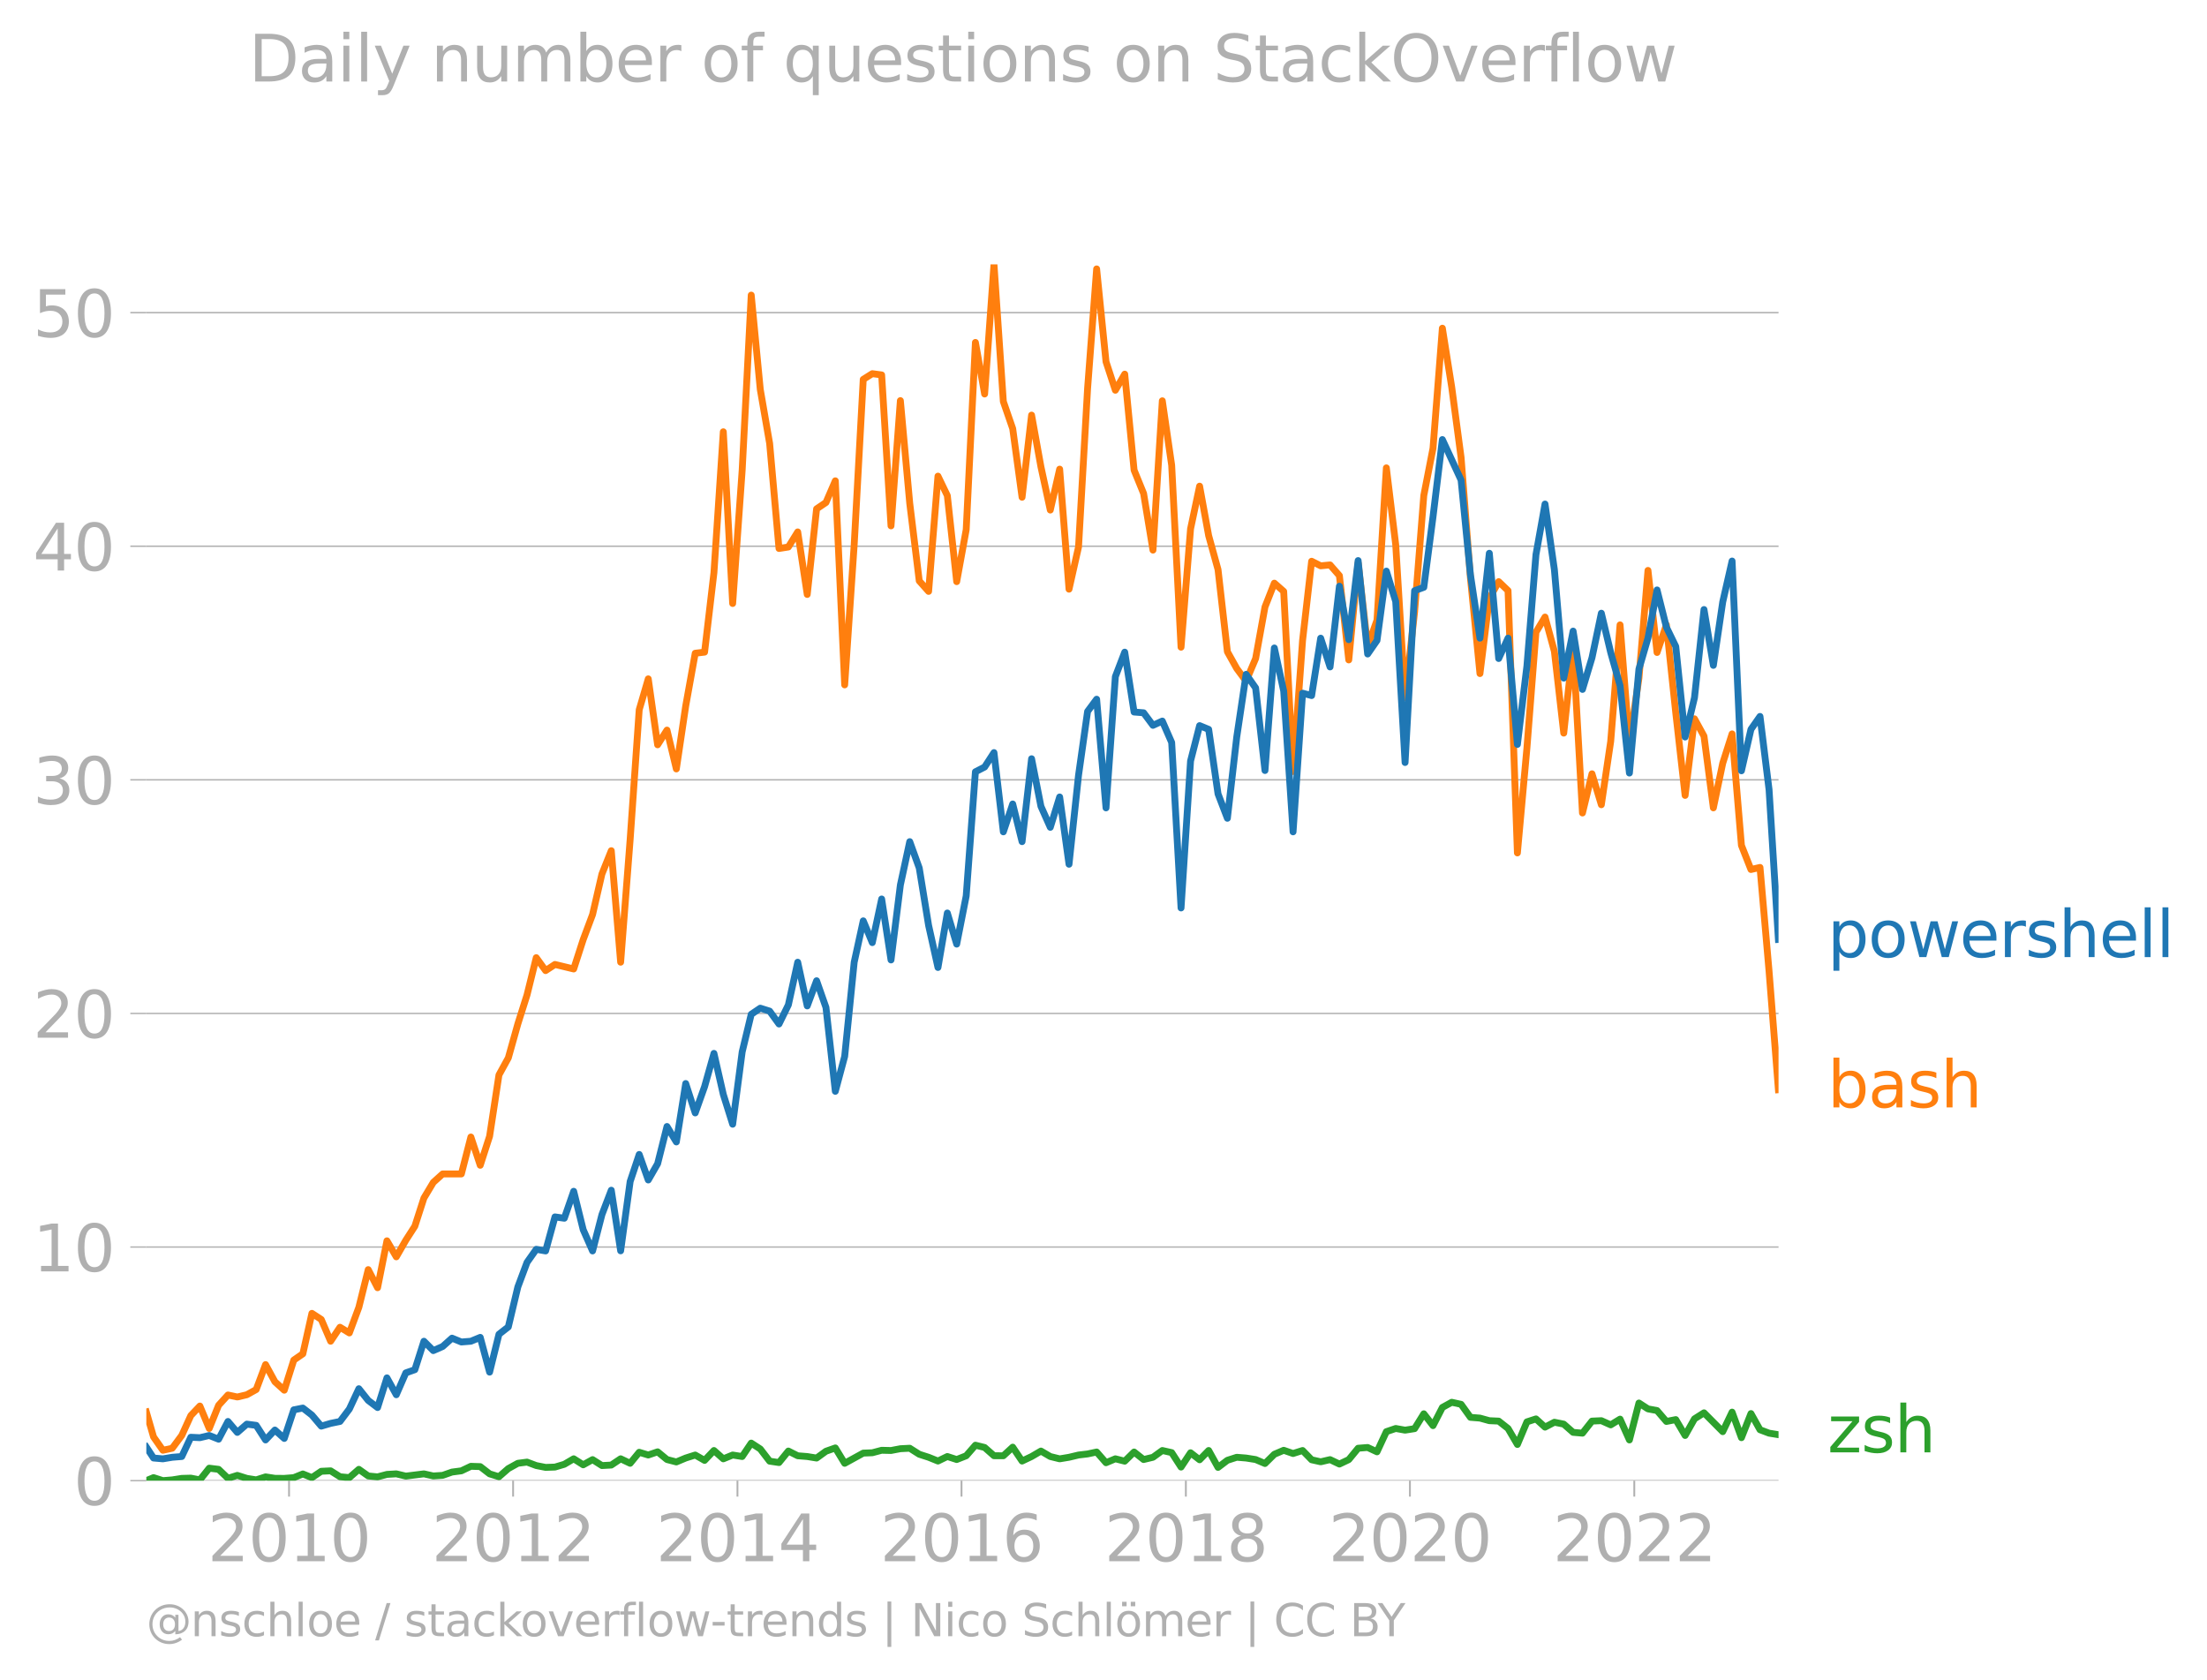 <svg xmlns="http://www.w3.org/2000/svg" xmlns:xlink="http://www.w3.org/1999/xlink" width="643.841" height="489.969" viewBox="0 0 482.88 367.477"><defs><style>*{stroke-linejoin:round;stroke-linecap:butt}</style></defs><g id="figure_1"><path id="patch_1" d="M0 367.477h482.88V0H0v367.477z" style="fill:none"/><g id="axes_1"><path id="patch_2" d="M32.015 323.95h357.12V57.838H32.015V323.95z" style="fill:none"/><g id="matplotlib.axis_1"><g id="xtick_1"><g id="line2d_1"><defs><path id="m4a40724b6f" d="M0 0v3.5" style="stroke:#b0b0b0;stroke-width:.4"/></defs><use xlink:href="#m4a40724b6f" x="63.241" y="323.95" style="fill:#b0b0b0;stroke:#b0b0b0;stroke-width:.4"/></g><g id="text_1" style="fill:#b0b0b0" transform="matrix(.14 0 0 -.14 45.426 341.588)"><defs><path id="DejaVuSans-32" d="M1228 531h2203V0H469v531q359 372 979 998 621 627 780 809 303 340 423 576 121 236 121 464 0 372-261 606-261 235-680 235-297 0-627-103-329-103-704-313v638q381 153 712 231 332 78 607 78 725 0 1156-363 431-362 431-968 0-288-108-546-107-257-392-607-78-91-497-524-418-433-1181-1211z" transform="scale(.016)"/><path id="DejaVuSans-30" d="M2034 4250q-487 0-733-480-245-479-245-1442 0-959 245-1439 246-480 733-480 491 0 736 480 246 480 246 1439 0 963-246 1442-245 480-736 480zm0 500q785 0 1199-621 414-620 414-1801 0-1178-414-1799Q2819-91 2034-91q-784 0-1198 620-414 621-414 1799 0 1181 414 1801 414 621 1198 621z" transform="scale(.016)"/><path id="DejaVuSans-31" d="M794 531h1031v3560L703 3866v575l1116 225h631V531h1031V0H794v531z" transform="scale(.016)"/></defs><use xlink:href="#DejaVuSans-32"/><use xlink:href="#DejaVuSans-30" x="63.623"/><use xlink:href="#DejaVuSans-31" x="127.246"/><use xlink:href="#DejaVuSans-30" x="190.869"/></g></g><g id="xtick_2"><use xlink:href="#m4a40724b6f" id="line2d_2" x="112.263" y="323.95" style="fill:#b0b0b0;stroke:#b0b0b0;stroke-width:.4"/><g id="text_2" style="fill:#b0b0b0" transform="matrix(.14 0 0 -.14 94.448 341.588)"><use xlink:href="#DejaVuSans-32"/><use xlink:href="#DejaVuSans-30" x="63.623"/><use xlink:href="#DejaVuSans-31" x="127.246"/><use xlink:href="#DejaVuSans-32" x="190.869"/></g></g><g id="xtick_3"><use xlink:href="#m4a40724b6f" id="line2d_3" x="161.352" y="323.95" style="fill:#b0b0b0;stroke:#b0b0b0;stroke-width:.4"/><g id="text_3" style="fill:#b0b0b0" transform="matrix(.14 0 0 -.14 143.537 341.588)"><defs><path id="DejaVuSans-34" d="M2419 4116 825 1625h1594v2491zm-166 550h794V1625h666v-525h-666V0h-628v1100H313v609l1940 2957z" transform="scale(.016)"/></defs><use xlink:href="#DejaVuSans-32"/><use xlink:href="#DejaVuSans-30" x="63.623"/><use xlink:href="#DejaVuSans-31" x="127.246"/><use xlink:href="#DejaVuSans-34" x="190.869"/></g></g><g id="xtick_4"><use xlink:href="#m4a40724b6f" id="line2d_4" x="210.374" y="323.95" style="fill:#b0b0b0;stroke:#b0b0b0;stroke-width:.4"/><g id="text_4" style="fill:#b0b0b0" transform="matrix(.14 0 0 -.14 192.559 341.588)"><defs><path id="DejaVuSans-36" d="M2113 2584q-425 0-674-291-248-290-248-796 0-503 248-796 249-292 674-292t673 292q248 293 248 796 0 506-248 796-248 291-673 291zm1253 1979v-575q-238 112-480 171-242 60-480 60-625 0-955-422-329-422-376-1275 184 272 462 417 279 145 613 145 703 0 1111-427 408-426 408-1160 0-719-425-1154Q2819-91 2113-91q-810 0-1238 620-428 621-428 1799 0 1106 525 1764t1409 658q238 0 480-47t505-140z" transform="scale(.016)"/></defs><use xlink:href="#DejaVuSans-32"/><use xlink:href="#DejaVuSans-30" x="63.623"/><use xlink:href="#DejaVuSans-31" x="127.246"/><use xlink:href="#DejaVuSans-36" x="190.869"/></g></g><g id="xtick_5"><use xlink:href="#m4a40724b6f" id="line2d_5" x="259.462" y="323.95" style="fill:#b0b0b0;stroke:#b0b0b0;stroke-width:.4"/><g id="text_5" style="fill:#b0b0b0" transform="matrix(.14 0 0 -.14 241.647 341.588)"><defs><path id="DejaVuSans-38" d="M2034 2216q-450 0-708-241-257-241-257-662 0-422 257-663 258-241 708-241t709 242q260 243 260 662 0 421-258 662-257 241-711 241zm-631 268q-406 100-633 378-226 279-226 679 0 559 398 884 399 325 1092 325 697 0 1094-325t397-884q0-400-227-679-226-278-629-378 456-106 710-416 255-309 255-755 0-679-414-1042Q2806-91 2034-91q-771 0-1186 362-414 363-414 1042 0 446 256 755 257 310 713 416zm-231 997q0-362 226-565 227-203 636-203 407 0 636 203 230 203 230 565 0 363-230 566-229 203-636 203-409 0-636-203-226-203-226-566z" transform="scale(.016)"/></defs><use xlink:href="#DejaVuSans-32"/><use xlink:href="#DejaVuSans-30" x="63.623"/><use xlink:href="#DejaVuSans-31" x="127.246"/><use xlink:href="#DejaVuSans-38" x="190.869"/></g></g><g id="xtick_6"><use xlink:href="#m4a40724b6f" id="line2d_6" x="308.484" y="323.95" style="fill:#b0b0b0;stroke:#b0b0b0;stroke-width:.4"/><g id="text_6" style="fill:#b0b0b0" transform="matrix(.14 0 0 -.14 290.67 341.588)"><use xlink:href="#DejaVuSans-32"/><use xlink:href="#DejaVuSans-30" x="63.623"/><use xlink:href="#DejaVuSans-32" x="127.246"/><use xlink:href="#DejaVuSans-30" x="190.869"/></g></g><g id="xtick_7"><use xlink:href="#m4a40724b6f" id="line2d_7" x="357.573" y="323.95" style="fill:#b0b0b0;stroke:#b0b0b0;stroke-width:.4"/><g id="text_7" style="fill:#b0b0b0" transform="matrix(.14 0 0 -.14 339.758 341.588)"><use xlink:href="#DejaVuSans-32"/><use xlink:href="#DejaVuSans-30" x="63.623"/><use xlink:href="#DejaVuSans-32" x="127.246"/><use xlink:href="#DejaVuSans-32" x="190.869"/></g></g></g><g id="matplotlib.axis_2"><g id="ytick_1"><path id="line2d_8" d="M32.015 323.95h357.12" clip-path="url(#p0ad459e0d1)" style="fill:none;stroke:#b0b0b0;stroke-width:.3;stroke-linecap:square"/><g id="line2d_9"><defs><path id="md4d5c02d3c" d="M0 0h-3.5" style="stroke:#b0b0b0;stroke-width:.3"/></defs><use xlink:href="#md4d5c02d3c" x="32.015" y="323.95" style="fill:#b0b0b0;stroke:#b0b0b0;stroke-width:.3"/></g><use xlink:href="#DejaVuSans-30" id="text_8" style="fill:#b0b0b0" transform="matrix(.14 0 0 -.14 16.108 329.269)"/></g><g id="ytick_2"><path id="line2d_10" d="M32.015 272.84h357.12" clip-path="url(#p0ad459e0d1)" style="fill:none;stroke:#b0b0b0;stroke-width:.3;stroke-linecap:square"/><use xlink:href="#md4d5c02d3c" id="line2d_11" x="32.015" y="272.84" style="fill:#b0b0b0;stroke:#b0b0b0;stroke-width:.3"/><g id="text_9" style="fill:#b0b0b0" transform="matrix(.14 0 0 -.14 7.2 278.159)"><use xlink:href="#DejaVuSans-31"/><use xlink:href="#DejaVuSans-30" x="63.623"/></g></g><g id="ytick_3"><path id="line2d_12" d="M32.015 221.73h357.12" clip-path="url(#p0ad459e0d1)" style="fill:none;stroke:#b0b0b0;stroke-width:.3;stroke-linecap:square"/><use xlink:href="#md4d5c02d3c" id="line2d_13" x="32.015" y="221.73" style="fill:#b0b0b0;stroke:#b0b0b0;stroke-width:.3"/><g id="text_10" style="fill:#b0b0b0" transform="matrix(.14 0 0 -.14 7.2 227.049)"><use xlink:href="#DejaVuSans-32"/><use xlink:href="#DejaVuSans-30" x="63.623"/></g></g><g id="ytick_4"><path id="line2d_14" d="M32.015 170.62h357.12" clip-path="url(#p0ad459e0d1)" style="fill:none;stroke:#b0b0b0;stroke-width:.3;stroke-linecap:square"/><use xlink:href="#md4d5c02d3c" id="line2d_15" x="32.015" y="170.62" style="fill:#b0b0b0;stroke:#b0b0b0;stroke-width:.3"/><g id="text_11" style="fill:#b0b0b0" transform="matrix(.14 0 0 -.14 7.2 175.94)"><defs><path id="DejaVuSans-33" d="M2597 2516q453-97 707-404 255-306 255-756 0-690-475-1069Q2609-91 1734-91q-293 0-604 58T488 141v609q262-153 574-231 313-78 654-78 593 0 904 234t311 681q0 413-289 645-289 233-804 233h-544v519h569q465 0 712 186t247 536q0 359-255 551-254 193-729 193-260 0-557-57-297-56-653-174v562q360 100 674 150t592 50q719 0 1137-327 419-326 419-882 0-388-222-655t-631-370z" transform="scale(.016)"/></defs><use xlink:href="#DejaVuSans-33"/><use xlink:href="#DejaVuSans-30" x="63.623"/></g></g><g id="ytick_5"><path id="line2d_16" d="M32.015 119.51h357.12" clip-path="url(#p0ad459e0d1)" style="fill:none;stroke:#b0b0b0;stroke-width:.3;stroke-linecap:square"/><use xlink:href="#md4d5c02d3c" id="line2d_17" x="32.015" y="119.51" style="fill:#b0b0b0;stroke:#b0b0b0;stroke-width:.3"/><g id="text_12" style="fill:#b0b0b0" transform="matrix(.14 0 0 -.14 7.2 124.83)"><use xlink:href="#DejaVuSans-34"/><use xlink:href="#DejaVuSans-30" x="63.623"/></g></g><g id="ytick_6"><path id="line2d_18" d="M32.015 68.4h357.12" clip-path="url(#p0ad459e0d1)" style="fill:none;stroke:#b0b0b0;stroke-width:.3;stroke-linecap:square"/><use xlink:href="#md4d5c02d3c" id="line2d_19" x="32.015" y="68.401" style="fill:#b0b0b0;stroke:#b0b0b0;stroke-width:.3"/><g id="text_13" style="fill:#b0b0b0" transform="matrix(.14 0 0 -.14 7.2 73.72)"><defs><path id="DejaVuSans-35" d="M691 4666h2478v-532H1269V2991q137 47 274 70 138 23 276 23 781 0 1237-428 457-428 457-1159 0-753-469-1171Q2575-91 1722-91q-294 0-599 50Q819 9 494 109v635q281-153 581-228t634-75q541 0 856 284 316 284 316 772 0 487-316 771-315 285-856 285-253 0-505-56-251-56-513-175v2344z" transform="scale(.016)"/></defs><use xlink:href="#DejaVuSans-35"/><use xlink:href="#DejaVuSans-30" x="63.623"/></g></g></g><path id="line2d_20" d="m32.015 323.95 1.578-.66 2.048.66 2.048-.165 2.082-.33 1.981-.053 1.981.383 2.048-2.561 2.049.253 2.048 1.962 2.048-.643 2.082.66 2.048.323 2.048-.654 2.048.314 2.048.016 2.082-.165 1.981-.8 1.981.8 2.048-1.385 2.048-.099 2.049 1.292 2.048.192 2.081-1.813 2.049 1.45 2.048.198 2.048-.538 2.048-.121 2.082.495 3.962-.495 2.048.462 2.048-.132 2.048-.72 2.049-.27 2.081-.989 2.049.066 2.048 1.583 2.048.632 2.048-1.786 2.082-1.154 2.014-.262 2.015.756 2.048.402 2.048-.072 2.048-.61 2.049-1.203 2.081 1.319 2.049-1.138 2.048 1.302 2.048-.11 2.048-1.373 2.082.989 1.98-2.414 1.982.6 2.048-.698 2.048 1.687 2.048.528 2.049-.857 2.081-.66 2.048 1.176 2.049-2.165 2.048 1.825 2.048-.836 2.082.33 1.98-2.938 1.982 1.29 2.048 2.665 2.048.302 2.048-2.517 2.048 1.033 2.082.165 2.048.335 2.048-1.49 2.049-.725 2.048 3.364 4.063-2.232 1.98-.076 2.049-.544 2.048.049 2.048-.39 2.048-.105 2.082 1.32 2.048.659 2.048.824 2.049-.995 2.048.665 2.081-.824 2.015-2.314 2.015.5 2.048 1.803 2.048.011 2.048-1.885 2.048 3.04 2.082-.99 2.048-1.198 2.048 1.198 2.049.506 2.048-.341 2.081-.495 1.981-.235 1.981-.424 2.049 2.346 2.048-.862 2.048.522 2.048-2.006 2.082 1.648 2.048-.494 2.048-1.484 2.048.462 2.049 3.165 2.081-3.132 1.981 1.536 1.981-2.031 2.049 3.699 2.048-1.556 2.048-.66 2.048.166 2.082.33 2.048.868 2.048-2.023 2.048-.873 2.048.708 2.082-.659 1.981 2.031 1.981.442 2.048-.478 2.049.973 2.048-.973 2.048-2.49 2.082-.164 2.048.95 2.048-4.413 2.048-.698 2.048.368 2.082-.33 2.015-3.251 2.014 2.592 2.048-3.979 2.049-1.132 2.048.45 2.048 2.848 2.082.165 2.048.566 2.048.093 2.048 1.61 2.048 3.501 2.082-4.946 1.981-.648 1.981 1.802 2.048-1.072 2.048.413 2.049 1.802 2.048.176 2.082-2.638 2.048-.093 2.048.917 2.048-1.258 2.048 4.556 2.082-8.079 1.98 1.284 1.982.365 2.048 2.385 2.048-.407 2.048 3.474 2.049-3.639 2.081-1.319 4.097 4.122 2.048-4.275 2.048 5.594 2.082-5.276 1.98 3.54 1.982.747 2.048.335h0" clip-path="url(#p0ad459e0d1)" style="fill:none;stroke:#2ca02c;stroke-width:1.5;stroke-linecap:square"/><path id="line2d_21" d="m32.015 308.936 1.578 5.451 2.048 2.919 2.048-.446 2.082-2.802 1.981-4.346 1.981-2.084 2.048 4.907 2.049-5.072 2.048-2.253 2.048.44 2.082-.495 2.048-1.138 2.048-5.457 2.048 3.753 2.048 1.852 2.082-6.594 1.981-1.367 1.981-8.855 2.048 1.335 2.048 4.765 2.049-3.061 2.048 1.247 2.081-5.605 2.049-8.25 2.048 3.963 2.048-10.266 2.048 3.506 2.082-3.627 1.98-3.08 1.982-6.153 2.048-3.423 2.048-1.852h4.097l2.081-8.08 2.049 6.184 2.048-6.348 2.048-13.415 2.048-3.732 2.082-7.419 2.014-6.361 2.015-8.147 2.048 2.83 2.048-1.346 4.097.989 2.081-6.43 2.049-5.48 2.048-8.864 2.048-5.105 2.048 24.395 2.082-26.874 1.98-28.358 1.982-6.76 2.048 14.427 2.048-3.215 2.048 8.496 2.049-13.772 2.081-11.541 2.048-.242 2.049-17.4 2.048-30.813 2.048 37.574 2.082-29.183 1.98-38.29 1.982 20.65 2.048 11.804 2.048 22.983 2.048-.324 2.048-3.303 2.082 13.684 2.048-18.73 2.048-1.384 2.049-4.748 2.048 44.647 2.082-30.666 1.98-36.178 1.982-1.248 2.048.275 2.048 33.029 2.048-27.407 2.048 22.46 2.082 16.982 2.048 2.298 2.048-25.215 2.049 4.26 2.048 18.822 2.081-11.376 2.015-40.962 2.015 11.286 2.048-28.37 2.048 30.018 2.048 5.93 2.048 15.009 2.082-17.971 2.048 11.31 2.048 9.464 2.049-8.953 2.048 26.264 2.081-9.233 1.981-34.664 1.981-26.173 2.049 20.296 2.048 6.248 2.048-3.523 2.048 21 2.082 5.11 2.048 12.393 2.048-32.672 2.048 14.102 2.049 39.811 2.081-25.885 1.981-9.35 1.981 10.834 2.049 7.42 2.048 17.97 2.048 3.666 2.048 2.764 2.082-4.946 2.048-11.277 2.048-5.21 2.048 1.803 2.048 39.415 2.082-28.688 1.981-17.323 1.981 1.001 2.048-.198 2.049 2.341 2.048 18.444 2.048-21.246 2.082 18.3 2.048-5.743 2.048-33.331 2.048 16.806 2.048 33.48 2.082-18.796 2.015-25.447 2.014-10.33 2.048-26.27 2.049 12.916 2.048 15.366 2.048 26.346 2.082 20.938 2.048-16.448 2.048-3.666 2.048 1.962 2.048 57.392 2.082-22.917 1.981-25.384 1.981-3.304 2.048 7.502 2.048 17.888 2.049-18.91 2.048 36.387 2.082-8.574 2.048 6.771 2.048-13.86 2.048-25.495 2.048 25.99 2.082-14.344 1.98-23.56 1.982 17.954 2.048-6.04 2.048 19.23 2.048 18.08 2.049-16.761 2.081 3.792 2.049 15.695 2.048-9.76 2.048-6.424 2.048 24.395 2.082 5.276 1.98-.454 1.982 22.711 2.048 25.929h0" clip-path="url(#p0ad459e0d1)" style="fill:none;stroke:#ff7f0e;stroke-width:1.5;stroke-linecap:square"/><path id="line2d_22" d="m32.015 316.603 1.578 2.4 2.048.177 2.048-.341 2.082-.165 1.981-4.216 1.981.094 2.048-.483 2.049.813 2.048-3.88 2.048 2.396 2.082-1.813 2.048.269 2.048 3.193 2.048-2.171 2.048 1.841 2.082-6.265 1.981-.383 1.981 1.537 2.048 2.418 2.048-.604 2.049-.418 2.048-2.715 2.081-4.451 2.049 2.566 2.048 1.555 2.048-6.496 2.048 3.694 2.082-4.782 1.98-.7 1.982-6.224 2.048 2.05 2.048-.896 2.048-1.83 2.049.84 2.081-.164 2.049-.847 2.048 7.606 2.048-8.287 2.048-1.605 2.082-8.738 2.014-5.39 2.015-2.853 2.048.357 2.048-7.447 2.048.291 2.049-5.896 2.081 8.408 2.049 4.644 2.048-7.941 2.048-5.348 2.048 13.261 2.082-15.168 1.98-5.917 1.982 5.587 2.048-3.555 2.048-8.15 2.048 3.38 2.049-12.778 2.081 6.43 2.048-5.748 2.049-7.277 2.048 8.98 2.048 6.518 2.082-15.828 1.98-8.225 1.982-1.337 2.048.643 2.048 2.82 2.048-4.183 2.048-9.337 2.082 9.562 2.048-5.506 2.048 5.836 2.049 18.356 2.048-7.64 2.082-20.608 1.98-9.05 1.982 4.763 2.048-9.546 2.048 13.338 2.048-16.404 2.048-9.48 2.082 5.77 2.048 12.569 2.048 9.194 2.049-11.92 2.048 6.809 2.081-10.552 2.015-27.152 2.015-1.04 2.048-3.16 2.048 17.338 2.048-6.094 2.048 8.238 2.082-18.136 2.048 10.409 2.048 4.594 2.049-6.639 2.048 14.718 2.081-19.455 1.981-13.979 1.981-2.673 2.049 23.774 2.048-28.72 2.048-5.353 2.048 13.102 2.082.165 2.048 2.748 2.048-.935 2.048 4.683 2.049 36.205 2.081-32.15 1.981-7.743 1.981.819 2.049 14.113 2.048 5.342 2.048-17.779 2.048-13.712 2.082 2.968 2.048 18.07 2.048-26.808 2.048 9.43 2.048 30.798 2.082-30.336 1.981.524 1.981-12.56 2.048 6.293 2.049-17.668 2.048 11.705 2.048-17.311 2.082 20.444 2.048-2.962 2.048-15.174 2.048 6.655 2.048 35.222 2.082-37.59 2.015-.74 2.014-15.418 2.048-16.91 4.097 8.86 2.048 20.745 2.082 13.85 2.048-18.581 2.048 23.032 2.048-4.462 2.048 23.257 2.082-17.146 1.981-24.39 1.981-11.057 2.048 14.343 2.048 23.742 2.049-10.283 2.048 12.756 2.082-6.925 2.048-9.75 2.048 8.596 2.048 7.249 2.048 19.13 2.082-22.752 1.98-6.795 1.982-10.516 2.048 8.155 2.048 4.21 2.048 19.812 2.049-8.6 2.081-19.29 2.049 12.216 2.048-13.865 2.048-8.964 2.048 45.895 2.082-9.068 1.98-2.826 1.982 16.016 2.048 32.781h0" clip-path="url(#p0ad459e0d1)" style="fill:none;stroke:#1f77b4;stroke-width:1.5;stroke-linecap:square"/><g id="text_14" style="fill:#1f77b4" transform="matrix(.14 0 0 -.14 399.849 209.408)"><defs><path id="DejaVuSans-70" d="M1159 525v-1856H581v4831h578v-531q182 312 458 463 277 152 661 152 638 0 1036-506 399-506 399-1331T3314 415Q2916-91 2278-91q-384 0-661 152-276 152-458 464zm1957 1222q0 634-261 995t-717 361q-457 0-718-361t-261-995q0-634 261-995t718-361q456 0 717 361t261 995z" transform="scale(.016)"/><path id="DejaVuSans-6f" d="M1959 3097q-462 0-731-361t-269-989q0-628 267-989 268-361 733-361 460 0 728 362 269 363 269 988 0 622-269 986-268 364-728 364zm0 487q750 0 1178-488 429-487 429-1349 0-859-429-1349Q2709-91 1959-91q-753 0-1180 489-426 490-426 1349 0 862 426 1349 427 488 1180 488z" transform="scale(.016)"/><path id="DejaVuSans-77" d="M269 3500h575l719-2731 715 2731h678l719-2731 716 2731h575L4050 0h-678l-753 2869L1863 0h-679L269 3500z" transform="scale(.016)"/><path id="DejaVuSans-65" d="M3597 1894v-281H953q38-594 358-905t892-311q331 0 642 81t618 244V178Q3153 47 2828-22t-659-69q-838 0-1327 487-489 488-489 1320 0 859 464 1363 464 505 1252 505 706 0 1117-455 411-454 411-1235zm-575 169q-6 471-264 752-258 282-683 282-481 0-770-272t-333-766l2050 4z" transform="scale(.016)"/><path id="DejaVuSans-72" d="M2631 2963q-97 56-211 82-114 27-251 27-488 0-749-317t-261-911V0H581v3500h578v-544q182 319 472 473 291 155 707 155 59 0 131-8 72-7 159-23l3-590z" transform="scale(.016)"/><path id="DejaVuSans-73" d="M2834 3397v-544q-243 125-506 187-262 63-544 63-428 0-642-131t-214-394q0-200 153-314t616-217l197-44q612-131 870-370t258-667q0-488-386-773Q2250-91 1575-91q-281 0-586 55T347 128v594q319-166 628-249 309-82 613-82 406 0 624 139 219 139 219 392 0 234-158 359-157 125-692 241l-200 47q-534 112-772 345-237 233-237 639 0 494 350 762 350 269 994 269 318 0 599-47 282-46 519-140z" transform="scale(.016)"/><path id="DejaVuSans-68" d="M3513 2113V0h-575v2094q0 497-194 743-194 247-581 247-466 0-735-297-269-296-269-809V0H581v4863h578V2956q207 316 486 472 280 156 646 156 603 0 912-373 310-373 310-1098z" transform="scale(.016)"/><path id="DejaVuSans-6c" d="M603 4863h575V0H603v4863z" transform="scale(.016)"/></defs><use xlink:href="#DejaVuSans-70"/><use xlink:href="#DejaVuSans-6f" x="63.477"/><use xlink:href="#DejaVuSans-77" x="124.658"/><use xlink:href="#DejaVuSans-65" x="206.445"/><use xlink:href="#DejaVuSans-72" x="267.969"/><use xlink:href="#DejaVuSans-73" x="309.082"/><use xlink:href="#DejaVuSans-68" x="361.182"/><use xlink:href="#DejaVuSans-65" x="424.561"/><use xlink:href="#DejaVuSans-6c" x="486.084"/><use xlink:href="#DejaVuSans-6c" x="513.867"/></g><g id="text_15" style="fill:#ff7f0e" transform="matrix(.14 0 0 -.14 399.849 242.29)"><defs><path id="DejaVuSans-62" d="M3116 1747q0 634-261 995t-717 361q-457 0-718-361t-261-995q0-634 261-995t718-361q456 0 717 361t261 995zM1159 2969q182 312 458 463 277 152 661 152 638 0 1036-506 399-506 399-1331T3314 415Q2916-91 2278-91q-384 0-661 152-276 152-458 464V0H581v4863h578V2969z" transform="scale(.016)"/><path id="DejaVuSans-61" d="M2194 1759q-697 0-966-159t-269-544q0-306 202-486 202-179 548-179 479 0 768 339t289 901v128h-572zm1147 238V0h-575v531q-197-318-491-470T1556-91q-537 0-855 302-317 302-317 808 0 590 395 890 396 300 1180 300h807v57q0 397-261 614t-733 217q-300 0-585-72-284-72-546-216v532q315 122 612 182 297 61 578 61 760 0 1135-394 375-393 375-1193z" transform="scale(.016)"/></defs><use xlink:href="#DejaVuSans-62"/><use xlink:href="#DejaVuSans-61" x="63.477"/><use xlink:href="#DejaVuSans-73" x="124.756"/><use xlink:href="#DejaVuSans-68" x="176.855"/></g><g id="text_16" style="fill:#2ca02c" transform="matrix(.14 0 0 -.14 399.849 317.761)"><defs><path id="DejaVuSans-7a" d="M353 3500h2731v-525L922 459h2162V0H275v525l2163 2516H353v459z" transform="scale(.016)"/></defs><use xlink:href="#DejaVuSans-7a"/><use xlink:href="#DejaVuSans-73" x="52.49"/><use xlink:href="#DejaVuSans-68" x="104.59"/></g><g id="text_17" style="fill:#b0b0b0" transform="matrix(.097 0 0 -.097 32.015 357.986)"><defs><path id="DejaVuSans-40" d="M2381 1678q0-447 222-702 222-254 610-254 384 0 604 256 221 256 221 700 0 438-225 695-225 258-607 258-378 0-602-256-223-256-223-697zm1703-934q-187-241-429-355t-564-114q-538 0-874 389t-336 1014q0 625 337 1015 338 391 873 391 322 0 565-117 244-117 428-354v409h447V722q457 69 714 417 258 349 258 902 0 334-99 628-98 294-298 544-325 409-792 626t-1017 217q-384 0-738-102-353-101-653-301-490-319-767-836-276-517-276-1120 0-497 179-932 180-434 521-765 328-325 759-495 431-171 922-171 403 0 792 136t714 389l281-347q-390-303-851-464t-936-161q-578 0-1091 205-512 205-912 595Q841 78 631 592q-209 514-209 1105 0 569 212 1084 213 516 607 907 403 396 931 607t1119 211q662 0 1229-272 568-271 952-771 234-307 357-666 124-359 124-744 0-822-497-1297T4084 263v481z" transform="scale(.016)"/><path id="DejaVuSans-6e" d="M3513 2113V0h-575v2094q0 497-194 743-194 247-581 247-466 0-735-297-269-296-269-809V0H581v3500h578v-544q207 316 486 472 280 156 646 156 603 0 912-373 310-373 310-1098z" transform="scale(.016)"/><path id="DejaVuSans-63" d="M3122 3366v-538q-244 135-489 202t-495 67q-560 0-870-355-309-354-309-995t309-996q310-354 870-354 250 0 495 67t489 202V134Q2881 22 2623-34q-257-57-548-57-791 0-1257 497-465 497-465 1341 0 856 470 1346 471 491 1290 491 265 0 518-55 253-54 491-163z" transform="scale(.016)"/><path id="DejaVuSans-2f" d="M1625 4666h531L531-594H0l1625 5260z" transform="scale(.016)"/><path id="DejaVuSans-74" d="M1172 4494v-994h1184v-447H1172V1153q0-428 117-550t477-122h590V0h-590q-666 0-919 248-253 249-253 905v1900H172v447h422v994h578z" transform="scale(.016)"/><path id="DejaVuSans-6b" d="M581 4863h578V1991l1716 1509h734L1753 1863 3688 0h-750L1159 1709V0H581v4863z" transform="scale(.016)"/><path id="DejaVuSans-76" d="M191 3500h609L1894 563l1094 2937h609L2284 0h-781L191 3500z" transform="scale(.016)"/><path id="DejaVuSans-66" d="M2375 4863v-479h-550q-309 0-430-125-120-125-120-450v-309h947v-447h-947V0H697v3053H147v447h550v244q0 584 272 851 272 268 862 268h544z" transform="scale(.016)"/><path id="DejaVuSans-2d" d="M313 2009h1684v-512H313v512z" transform="scale(.016)"/><path id="DejaVuSans-64" d="M2906 2969v1894h575V0h-575v525q-181-312-458-464-276-152-664-152-634 0-1033 506-398 507-398 1332t398 1331q399 506 1033 506 388 0 664-152 277-151 458-463zM947 1747q0-634 261-995t717-361q456 0 718 361 263 361 263 995t-263 995q-262 361-718 361t-717-361q-261-361-261-995z" transform="scale(.016)"/><path id="DejaVuSans-7c" d="M1344 4891v-6400H813v6400h531z" transform="scale(.016)"/><path id="DejaVuSans-4e" d="M628 4666h850L3547 763v3903h612V0h-850L1241 3903V0H628v4666z" transform="scale(.016)"/><path id="DejaVuSans-69" d="M603 3500h575V0H603v3500zm0 1363h575v-729H603v729z" transform="scale(.016)"/><path id="DejaVuSans-53" d="M3425 4513v-616q-359 172-678 256-319 85-616 85-515 0-795-200t-280-569q0-310 186-468 186-157 705-254l381-78q706-135 1042-474t336-907q0-679-455-1029Q2797-91 1919-91q-331 0-705 75-373 75-773 222v650q384-215 753-325 369-109 725-109 540 0 834 212 294 213 294 607 0 343-211 537t-692 291l-385 75q-706 140-1022 440-315 300-315 835 0 619 436 975t1201 356q329 0 669-60 341-59 697-177z" transform="scale(.016)"/><path id="DejaVuSans-f6" d="M1959 3097q-462 0-731-361t-269-989q0-628 267-989 268-361 733-361 460 0 728 362 269 363 269 988 0 622-269 986-268 364-728 364zm0 487q750 0 1178-488 429-487 429-1349 0-859-429-1349Q2709-91 1959-91q-753 0-1180 489-426 490-426 1349 0 862 426 1349 427 488 1180 488zm295 1266h634v-631h-634v631zm-1222 0h634v-631h-634v631z" transform="scale(.016)"/><path id="DejaVuSans-6d" d="M3328 2828q216 388 516 572t706 184q547 0 844-383 297-382 297-1088V0h-578v2094q0 503-179 746-178 244-543 244-447 0-707-297-259-296-259-809V0h-578v2094q0 506-178 748t-550 242q-441 0-701-298-259-298-259-808V0H581v3500h578v-544q197 322 472 475t653 153q382 0 649-194 267-193 395-562z" transform="scale(.016)"/><path id="DejaVuSans-43" d="M4122 4306v-665q-319 297-680 443-361 147-767 147-800 0-1225-489t-425-1414q0-922 425-1411t1225-489q406 0 767 147t680 444V359q-331-225-702-338-370-112-782-112-1060 0-1670 648-609 649-609 1771 0 1125 609 1773 610 649 1670 649 418 0 788-111 371-111 696-333z" transform="scale(.016)"/><path id="DejaVuSans-42" d="M1259 2228V519h1013q509 0 754 211 246 211 246 645 0 438-246 645-245 208-754 208H1259zm0 1919V2741h935q462 0 688 173 227 174 227 530 0 353-227 528-226 175-688 175h-935zm-631 519h1613q722 0 1112-300 391-300 391-853 0-429-200-682t-588-315q466-100 724-418 258-317 258-792 0-625-425-966Q3088 0 2303 0H628v4666z" transform="scale(.016)"/><path id="DejaVuSans-59" d="M-13 4666h679l1293-1919 1285 1919h678L2272 2222V0h-634v2222L-13 4666z" transform="scale(.016)"/></defs><use xlink:href="#DejaVuSans-40"/><use xlink:href="#DejaVuSans-6e" x="100"/><use xlink:href="#DejaVuSans-73" x="163.379"/><use xlink:href="#DejaVuSans-63" x="215.479"/><use xlink:href="#DejaVuSans-68" x="270.459"/><use xlink:href="#DejaVuSans-6c" x="333.838"/><use xlink:href="#DejaVuSans-6f" x="361.621"/><use xlink:href="#DejaVuSans-65" x="422.803"/><use xlink:href="#DejaVuSans-20" x="484.326"/><use xlink:href="#DejaVuSans-2f" x="516.113"/><use xlink:href="#DejaVuSans-20" x="549.805"/><use xlink:href="#DejaVuSans-73" x="581.592"/><use xlink:href="#DejaVuSans-74" x="633.691"/><use xlink:href="#DejaVuSans-61" x="672.9"/><use xlink:href="#DejaVuSans-63" x="734.18"/><use xlink:href="#DejaVuSans-6b" x="789.16"/><use xlink:href="#DejaVuSans-6f" x="843.445"/><use xlink:href="#DejaVuSans-76" x="904.627"/><use xlink:href="#DejaVuSans-65" x="963.807"/><use xlink:href="#DejaVuSans-72" x="1025.33"/><use xlink:href="#DejaVuSans-66" x="1066.443"/><use xlink:href="#DejaVuSans-6c" x="1101.648"/><use xlink:href="#DejaVuSans-6f" x="1129.432"/><use xlink:href="#DejaVuSans-77" x="1190.613"/><use xlink:href="#DejaVuSans-2d" x="1272.4"/><use xlink:href="#DejaVuSans-74" x="1308.484"/><use xlink:href="#DejaVuSans-72" x="1347.693"/><use xlink:href="#DejaVuSans-65" x="1386.557"/><use xlink:href="#DejaVuSans-6e" x="1448.08"/><use xlink:href="#DejaVuSans-64" x="1511.459"/><use xlink:href="#DejaVuSans-73" x="1574.936"/><use xlink:href="#DejaVuSans-20" x="1627.035"/><use xlink:href="#DejaVuSans-7c" x="1658.822"/><use xlink:href="#DejaVuSans-20" x="1692.514"/><use xlink:href="#DejaVuSans-4e" x="1724.301"/><use xlink:href="#DejaVuSans-69" x="1799.105"/><use xlink:href="#DejaVuSans-63" x="1826.889"/><use xlink:href="#DejaVuSans-6f" x="1881.869"/><use xlink:href="#DejaVuSans-20" x="1943.051"/><use xlink:href="#DejaVuSans-53" x="1974.838"/><use xlink:href="#DejaVuSans-63" x="2038.314"/><use xlink:href="#DejaVuSans-68" x="2093.295"/><use xlink:href="#DejaVuSans-6c" x="2156.674"/><use xlink:href="#DejaVuSans-f6" x="2184.457"/><use xlink:href="#DejaVuSans-6d" x="2245.639"/><use xlink:href="#DejaVuSans-65" x="2343.051"/><use xlink:href="#DejaVuSans-72" x="2404.574"/><use xlink:href="#DejaVuSans-20" x="2445.688"/><use xlink:href="#DejaVuSans-7c" x="2477.475"/><use xlink:href="#DejaVuSans-20" x="2511.166"/><use xlink:href="#DejaVuSans-43" x="2542.953"/><use xlink:href="#DejaVuSans-43" x="2612.777"/><use xlink:href="#DejaVuSans-20" x="2682.602"/><use xlink:href="#DejaVuSans-42" x="2714.389"/><use xlink:href="#DejaVuSans-59" x="2777.492"/></g><g id="text_18" style="fill:#b0b0b0" transform="matrix(.14 0 0 -.14 54.43 17.838)"><defs><path id="DejaVuSans-44" d="M1259 4147V519h763q966 0 1414 437 448 438 448 1382 0 937-448 1373t-1414 436h-763zm-631 519h1297q1356 0 1990-564 635-564 635-1764 0-1207-638-1773Q3275 0 1925 0H628v4666z" transform="scale(.016)"/><path id="DejaVuSans-79" d="M2059-325q-243-625-475-815-231-191-618-191H506v481h338q237 0 368 113 132 112 291 531l103 262L191 3500h609L1894 763l1094 2737h609L2059-325z" transform="scale(.016)"/><path id="DejaVuSans-75" d="M544 1381v2119h575V1403q0-497 193-746 194-248 582-248 465 0 735 297 271 297 271 810v1984h575V0h-575v538q-209-319-486-474-276-155-642-155-603 0-916 375-312 375-312 1097zm1447 2203z" transform="scale(.016)"/><path id="DejaVuSans-71" d="M947 1747q0-634 261-995t717-361q456 0 718 361 263 361 263 995t-263 995q-262 361-718 361t-717-361q-261-361-261-995zM2906 525q-181-312-458-464-276-152-664-152-634 0-1033 506-398 507-398 1332t398 1331q399 506 1033 506 388 0 664-152 277-151 458-463v531h575v-4831h-575V525z" transform="scale(.016)"/><path id="DejaVuSans-4f" d="M2522 4238q-688 0-1093-513-404-512-404-1397 0-881 404-1394 405-512 1093-512 687 0 1089 512 402 513 402 1394 0 885-402 1397-402 513-1089 513zm0 512q981 0 1568-658 588-658 588-1764 0-1103-588-1761Q3503-91 2522-91q-984 0-1574 656-589 657-589 1763t589 1764q590 658 1574 658z" transform="scale(.016)"/></defs><use xlink:href="#DejaVuSans-44"/><use xlink:href="#DejaVuSans-61" x="77.002"/><use xlink:href="#DejaVuSans-69" x="138.281"/><use xlink:href="#DejaVuSans-6c" x="166.064"/><use xlink:href="#DejaVuSans-79" x="193.848"/><use xlink:href="#DejaVuSans-20" x="253.027"/><use xlink:href="#DejaVuSans-6e" x="284.814"/><use xlink:href="#DejaVuSans-75" x="348.193"/><use xlink:href="#DejaVuSans-6d" x="411.572"/><use xlink:href="#DejaVuSans-62" x="508.984"/><use xlink:href="#DejaVuSans-65" x="572.461"/><use xlink:href="#DejaVuSans-72" x="633.984"/><use xlink:href="#DejaVuSans-20" x="675.098"/><use xlink:href="#DejaVuSans-6f" x="706.885"/><use xlink:href="#DejaVuSans-66" x="768.066"/><use xlink:href="#DejaVuSans-20" x="803.271"/><use xlink:href="#DejaVuSans-71" x="835.059"/><use xlink:href="#DejaVuSans-75" x="898.535"/><use xlink:href="#DejaVuSans-65" x="961.914"/><use xlink:href="#DejaVuSans-73" x="1023.438"/><use xlink:href="#DejaVuSans-74" x="1075.537"/><use xlink:href="#DejaVuSans-69" x="1114.746"/><use xlink:href="#DejaVuSans-6f" x="1142.529"/><use xlink:href="#DejaVuSans-6e" x="1203.711"/><use xlink:href="#DejaVuSans-73" x="1267.09"/><use xlink:href="#DejaVuSans-20" x="1319.189"/><use xlink:href="#DejaVuSans-6f" x="1350.977"/><use xlink:href="#DejaVuSans-6e" x="1412.158"/><use xlink:href="#DejaVuSans-20" x="1475.537"/><use xlink:href="#DejaVuSans-53" x="1507.324"/><use xlink:href="#DejaVuSans-74" x="1570.801"/><use xlink:href="#DejaVuSans-61" x="1610.01"/><use xlink:href="#DejaVuSans-63" x="1671.289"/><use xlink:href="#DejaVuSans-6b" x="1726.27"/><use xlink:href="#DejaVuSans-4f" x="1784.18"/><use xlink:href="#DejaVuSans-76" x="1862.891"/><use xlink:href="#DejaVuSans-65" x="1922.07"/><use xlink:href="#DejaVuSans-72" x="1983.594"/><use xlink:href="#DejaVuSans-66" x="2024.707"/><use xlink:href="#DejaVuSans-6c" x="2059.912"/><use xlink:href="#DejaVuSans-6f" x="2087.695"/><use xlink:href="#DejaVuSans-77" x="2148.877"/></g></g></g><defs><clipPath id="p0ad459e0d1"><path d="M32.015 57.838h357.12V323.95H32.015z"/></clipPath></defs></svg>